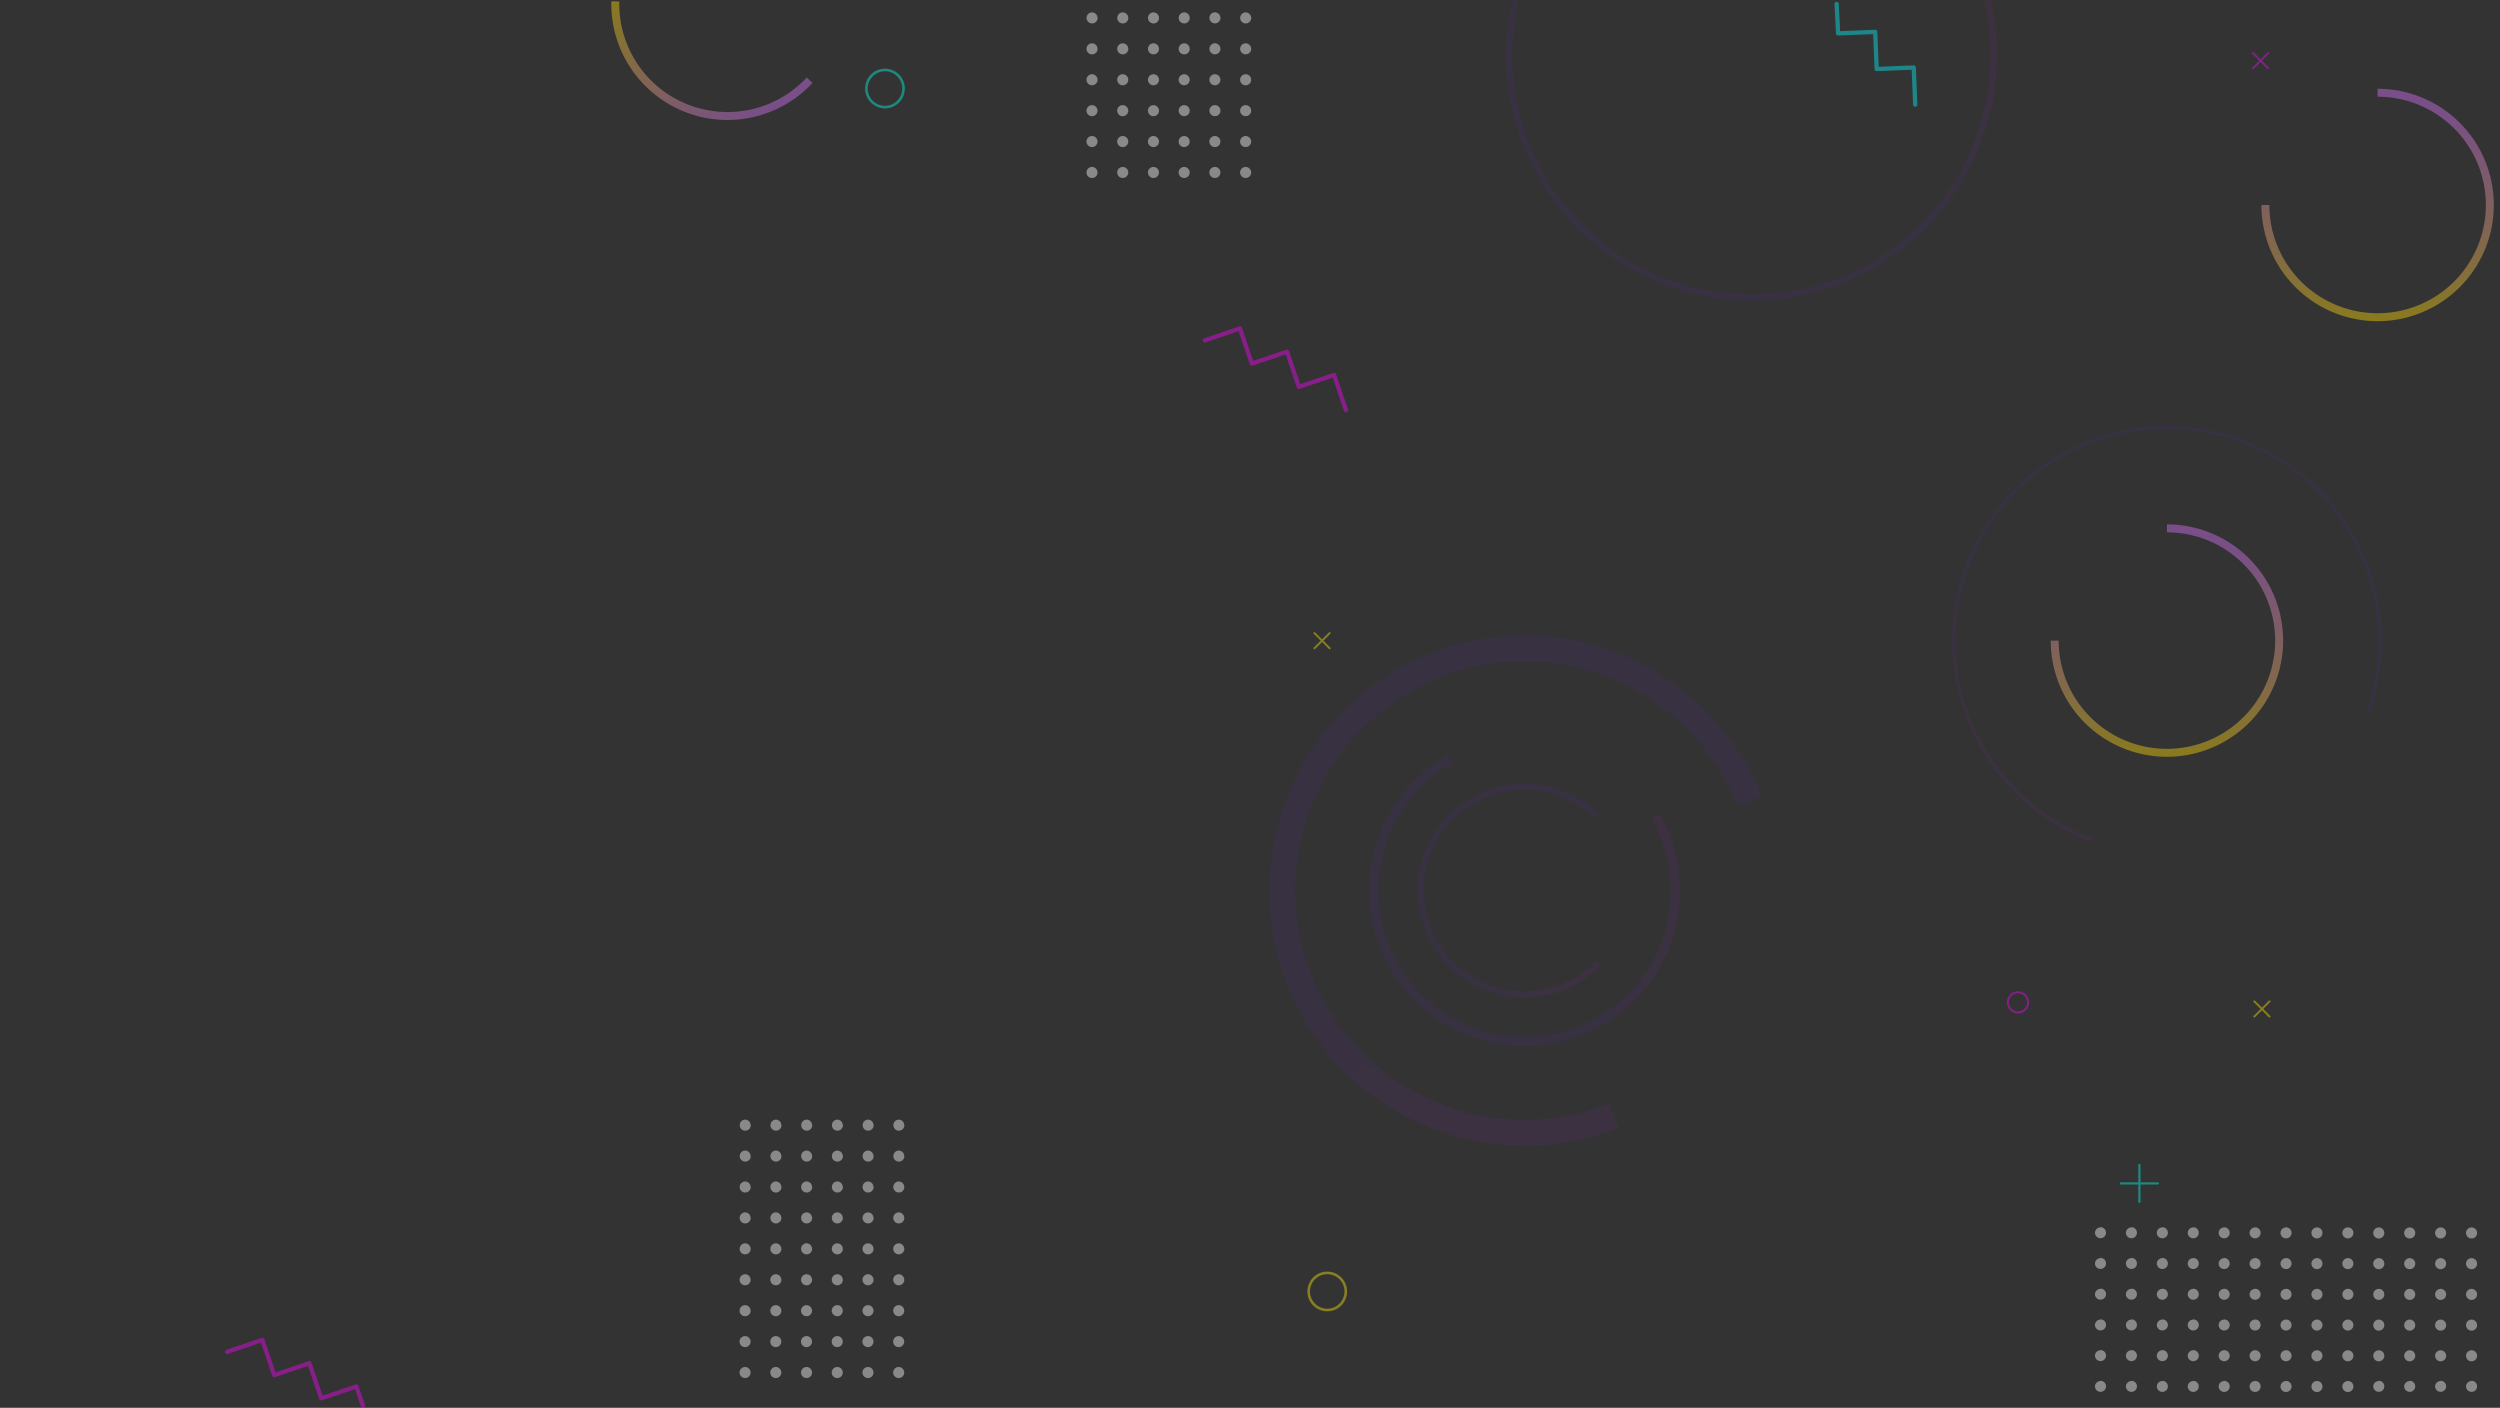 <svg xmlns="http://www.w3.org/2000/svg" xmlns:xlink="http://www.w3.org/1999/xlink" viewBox="0 0 1920 1081.21"><rect x="0" y="0" width="1920" height="1081.21" fill="#333333" stroke="none"/><defs><style>.cls-1{isolation:isolate;}.cls-10,.cls-11,.cls-12,.cls-13,.cls-14,.cls-15,.cls-16,.cls-17,.cls-18,.cls-19,.cls-2,.cls-5,.cls-6,.cls-7,.cls-8,.cls-9{fill:none;}.cls-3{opacity:0.42;}.cls-4{fill:#fff;mix-blend-mode:overlay;}.cls-13,.cls-14,.cls-15,.cls-19,.cls-5,.cls-6,.cls-7,.cls-8,.cls-9{stroke-miterlimit:10;}.cls-5{stroke-width:20px;stroke:url(#linear-gradient);}.cls-19,.cls-5,.cls-6,.cls-7,.cls-8{opacity:0.25;mix-blend-mode:screen;}.cls-6{stroke-width:7.2px;stroke:url(#linear-gradient-2);}.cls-7{stroke-width:4.95px;stroke:url(#linear-gradient-3);}.cls-8{stroke-width:2.64px;stroke:url(#linear-gradient-4);}.cls-11,.cls-9{stroke:#00ffe9;}.cls-18,.cls-9{stroke-width:2px;}.cls-10,.cls-16{stroke:#fd00ff;}.cls-10,.cls-11,.cls-12,.cls-16,.cls-17,.cls-18{stroke-linecap:round;stroke-linejoin:round;}.cls-10,.cls-12{stroke-width:1.5px;}.cls-11{stroke-width:1.71px;}.cls-12,.cls-18{stroke:#fde60a;}.cls-13,.cls-14,.cls-15{stroke-width:6.12px;}.cls-13{stroke:url(#linear-gradient-5);}.cls-14{stroke:url(#linear-gradient-6);}.cls-15{stroke:url(#linear-gradient-7);}.cls-16,.cls-17{stroke-width:3.3px;}.cls-17{stroke:#00f9ff;}.cls-19{stroke-width:5px;stroke:url(#linear-gradient-8);}</style><linearGradient id="linear-gradient" x1="-1957.57" y1="2464.62" x2="-1565.52" y2="2464.62" gradientTransform="translate(-1770.17 -43.27) rotate(-111.67)" gradientUnits="userSpaceOnUse"><stop offset="0" stop-color="#8b1cb5"/><stop offset="0.02" stop-color="#891cb5"/><stop offset="0.29" stop-color="#6e1cba"/><stop offset="0.53" stop-color="#5e1cbc"/><stop offset="0.71" stop-color="#581cbd"/></linearGradient><linearGradient id="linear-gradient-2" x1="-2768.65" y1="-532.84" x2="-2529.73" y2="-532.84" gradientTransform="matrix(-0.87, 0.49, -0.49, -0.87, -1396.56, 1527.31)" xlink:href="#linear-gradient"/><linearGradient id="linear-gradient-3" x1="-2539.82" y1="1946.9" x2="-2375.42" y2="1946.9" gradientTransform="matrix(-0.72, -0.7, 0.7, -0.72, -1948.54, 369.14)" xlink:href="#linear-gradient"/><linearGradient id="linear-gradient-4" x1="-429.11" y1="2376.3" x2="-99.1" y2="2376.3" gradientTransform="translate(-469.51 -586.91) rotate(-69.52)" xlink:href="#linear-gradient"/><linearGradient id="linear-gradient-5" x1="-972.44" y1="2948.77" x2="-793.94" y2="2948.77" gradientTransform="translate(-1284.58 -391.22) rotate(-90)" gradientUnits="userSpaceOnUse"><stop offset="0" stop-color="#fd0"/><stop offset="0.08" stop-color="#fbd11b"/><stop offset="0.33" stop-color="#efb06b"/><stop offset="0.56" stop-color="#e595ab"/><stop offset="0.75" stop-color="#de82d8"/><stop offset="0.89" stop-color="#da76f5"/><stop offset="0.97" stop-color="#d872ff"/></linearGradient><linearGradient id="linear-gradient-6" x1="-637.89" y1="3110.59" x2="-459.39" y2="3110.59" xlink:href="#linear-gradient-5"/><linearGradient id="linear-gradient-7" x1="246.37" y1="-1189.06" x2="402.21" y2="-1189.06" gradientTransform="matrix(0.73, 0.68, -0.68, 0.73, -510.95, 692.56)" xlink:href="#linear-gradient-5"/><linearGradient id="linear-gradient-8" x1="-2982.46" y1="-1065.52" x2="-2633.97" y2="-1065.52" gradientTransform="translate(-1393.98 1294.99) rotate(135)" xlink:href="#linear-gradient"/></defs><g class="cls-1"><g id="Layer_2" data-name="Layer 2"><g id="Layer_1-2" data-name="Layer 1"><rect class="cls-2" y="0.56" width="1920" height="1080"/><g class="cls-3"><path class="cls-4" d="M1826.91,942.66a4.25,4.25,0,1,1-4.25,4.24A4.25,4.25,0,0,1,1826.91,942.66Zm23.75,0a4.25,4.25,0,1,1-4.25,4.24A4.25,4.25,0,0,1,1850.66,942.66Zm23.75,0a4.25,4.25,0,1,1-4.25,4.24A4.25,4.25,0,0,1,1874.41,942.66Zm23.75,0a4.25,4.25,0,1,1-4.25,4.24A4.24,4.24,0,0,1,1898.16,942.66Zm-71.25,23.59a4.25,4.25,0,1,1-4.25,4.25A4.26,4.26,0,0,1,1826.91,966.25Zm23.75,0a4.25,4.25,0,1,1-4.25,4.25A4.26,4.26,0,0,1,1850.66,966.25Zm23.75,0a4.25,4.25,0,1,1-4.25,4.25A4.24,4.24,0,0,1,1874.41,966.25Zm23.75,0a4.25,4.25,0,1,1-4.25,4.25A4.25,4.25,0,0,1,1898.16,966.25Zm-71.25,23.6a4.25,4.25,0,1,1-4.25,4.25A4.25,4.25,0,0,1,1826.91,989.85Zm23.75,0a4.25,4.25,0,1,1-4.25,4.25A4.25,4.25,0,0,1,1850.66,989.85Zm23.75,0a4.25,4.25,0,1,1-4.25,4.25A4.25,4.25,0,0,1,1874.41,989.85Zm23.75,0a4.25,4.25,0,1,1-4.25,4.25A4.24,4.24,0,0,1,1898.16,989.85Zm-71.25,23.6a4.25,4.25,0,1,1-4.25,4.24A4.25,4.25,0,0,1,1826.91,1013.45Zm23.75,0a4.25,4.25,0,1,1-4.25,4.24A4.25,4.25,0,0,1,1850.66,1013.45Zm23.75,0a4.25,4.25,0,1,1-4.25,4.24A4.25,4.25,0,0,1,1874.41,1013.45Zm23.75,0a4.25,4.25,0,1,1-4.25,4.24A4.24,4.24,0,0,1,1898.16,1013.45ZM1826.91,1037a4.25,4.25,0,1,1-4.25,4.25A4.26,4.26,0,0,1,1826.91,1037Zm23.75,0a4.25,4.25,0,1,1-4.25,4.25A4.26,4.26,0,0,1,1850.66,1037Zm23.75,0a4.25,4.25,0,1,1-4.25,4.25A4.26,4.26,0,0,1,1874.41,1037Zm23.75,0a4.25,4.25,0,1,1-4.25,4.25A4.25,4.25,0,0,1,1898.16,1037Zm-118.75-94.38a4.25,4.25,0,1,1-4.24,4.24A4.24,4.24,0,0,1,1779.41,942.66Zm0,23.59a4.25,4.25,0,1,1-4.24,4.25A4.25,4.25,0,0,1,1779.41,966.25Zm0,23.6a4.25,4.25,0,1,1-4.24,4.25A4.25,4.25,0,0,1,1779.41,989.85Zm0,23.6a4.25,4.25,0,1,1-4.24,4.24A4.24,4.24,0,0,1,1779.41,1013.45Zm0,23.59a4.25,4.25,0,1,1-4.24,4.25A4.25,4.25,0,0,1,1779.41,1037Zm0,23.6a4.25,4.25,0,1,1-4.24,4.25A4.25,4.25,0,0,1,1779.41,1060.64Zm23.75-118a4.25,4.25,0,1,1-4.24,4.24A4.24,4.24,0,0,1,1803.16,942.66Zm0,23.59a4.25,4.25,0,1,1-4.24,4.25A4.25,4.25,0,0,1,1803.16,966.25Zm0,23.6a4.25,4.25,0,1,1-4.24,4.25A4.25,4.25,0,0,1,1803.16,989.85Zm0,23.6a4.25,4.25,0,1,1-4.24,4.24A4.24,4.24,0,0,1,1803.16,1013.45Zm0,23.59a4.25,4.25,0,1,1-4.24,4.25A4.25,4.25,0,0,1,1803.16,1037Zm0,23.6a4.25,4.25,0,1,1-4.24,4.25A4.25,4.25,0,0,1,1803.16,1060.64Zm-47.49-118a4.25,4.25,0,1,1-4.25,4.24A4.24,4.24,0,0,1,1755.67,942.66Zm0,23.59a4.25,4.25,0,1,1-4.25,4.25A4.25,4.25,0,0,1,1755.67,966.25Zm0,23.6a4.25,4.25,0,1,1-4.25,4.25A4.24,4.24,0,0,1,1755.67,989.85Zm0,23.6a4.25,4.25,0,1,1-4.25,4.24A4.24,4.24,0,0,1,1755.67,1013.45Zm0,23.59a4.25,4.25,0,1,1-4.25,4.25A4.25,4.25,0,0,1,1755.67,1037Zm0,23.6a4.25,4.25,0,1,1-4.25,4.25A4.24,4.24,0,0,1,1755.67,1060.64Zm-23.75-118a4.25,4.25,0,1,1-4.25,4.24A4.25,4.25,0,0,1,1731.92,942.66Zm0,23.59a4.25,4.25,0,1,1-4.25,4.25A4.26,4.26,0,0,1,1731.92,966.25Zm0,23.6a4.25,4.25,0,1,1-4.25,4.25A4.25,4.25,0,0,1,1731.92,989.85Zm0,23.6a4.25,4.25,0,1,1-4.25,4.24A4.25,4.25,0,0,1,1731.92,1013.45Zm0,23.59a4.25,4.25,0,1,1-4.25,4.25A4.26,4.26,0,0,1,1731.92,1037Zm0,23.6a4.25,4.25,0,1,1-4.25,4.25A4.25,4.25,0,0,1,1731.92,1060.64Zm-23.75-118a4.25,4.25,0,1,1-4.25,4.24A4.25,4.25,0,0,1,1708.17,942.66Zm0,23.59a4.25,4.25,0,1,1-4.25,4.25A4.26,4.26,0,0,1,1708.17,966.25Zm0,23.6a4.25,4.25,0,1,1-4.25,4.25A4.25,4.25,0,0,1,1708.17,989.85Zm0,23.6a4.25,4.25,0,1,1-4.25,4.24A4.25,4.25,0,0,1,1708.17,1013.45Zm0,23.59a4.25,4.25,0,1,1-4.25,4.25A4.26,4.26,0,0,1,1708.17,1037Zm0,23.6a4.25,4.25,0,1,1-4.25,4.25A4.25,4.25,0,0,1,1708.17,1060.64Zm-23.75-118a4.25,4.25,0,1,1-4.25,4.24A4.25,4.25,0,0,1,1684.42,942.66Zm0,23.59a4.25,4.25,0,1,1-4.25,4.25A4.26,4.26,0,0,1,1684.42,966.25Zm0,23.6a4.25,4.25,0,1,1-4.25,4.25A4.25,4.25,0,0,1,1684.42,989.85Zm0,23.6a4.25,4.25,0,1,1-4.25,4.24A4.25,4.25,0,0,1,1684.42,1013.45Zm0,23.59a4.25,4.25,0,1,1-4.25,4.25A4.26,4.26,0,0,1,1684.42,1037Zm0,23.6a4.25,4.25,0,1,1-4.25,4.25A4.25,4.25,0,0,1,1684.42,1060.64Zm-23.75-118a4.25,4.25,0,1,1-4.24,4.24A4.24,4.24,0,0,1,1660.67,942.66Zm0,23.59a4.25,4.25,0,1,1-4.24,4.25A4.25,4.25,0,0,1,1660.67,966.25Zm0,23.6a4.25,4.25,0,1,1-4.24,4.25A4.25,4.25,0,0,1,1660.67,989.85Zm0,23.6a4.25,4.25,0,1,1-4.24,4.24A4.24,4.24,0,0,1,1660.67,1013.45Zm0,23.59a4.25,4.25,0,1,1-4.24,4.25A4.25,4.25,0,0,1,1660.67,1037Zm0,23.6a4.25,4.25,0,1,1-4.24,4.25A4.25,4.25,0,0,1,1660.67,1060.64Zm-23.74-118a4.25,4.25,0,1,1-4.25,4.24A4.24,4.24,0,0,1,1636.93,942.66Zm0,23.59a4.25,4.25,0,1,1-4.25,4.25A4.25,4.25,0,0,1,1636.93,966.25Zm0,23.6a4.25,4.25,0,1,1-4.25,4.25A4.24,4.24,0,0,1,1636.93,989.85Zm0,23.6a4.25,4.25,0,1,1-4.25,4.24A4.24,4.24,0,0,1,1636.93,1013.45Zm0,23.59a4.25,4.25,0,1,1-4.25,4.25A4.25,4.25,0,0,1,1636.93,1037Zm0,23.6a4.25,4.25,0,1,1-4.25,4.25A4.24,4.24,0,0,1,1636.93,1060.64Zm-23.75-118a4.25,4.25,0,1,1-4.25,4.24A4.24,4.24,0,0,1,1613.18,942.66Zm0,23.59a4.25,4.25,0,1,1-4.25,4.25A4.25,4.25,0,0,1,1613.18,966.25Zm0,23.6a4.25,4.25,0,1,1-4.25,4.25A4.24,4.24,0,0,1,1613.18,989.85Zm0,23.6a4.25,4.25,0,1,1-4.25,4.24A4.24,4.24,0,0,1,1613.18,1013.45Zm0,23.59a4.25,4.25,0,1,1-4.25,4.25A4.25,4.25,0,0,1,1613.18,1037Zm0,23.6a4.25,4.25,0,1,1-4.25,4.25A4.24,4.24,0,0,1,1613.18,1060.64Zm213.73,0a4.25,4.25,0,1,1-4.25,4.25A4.25,4.25,0,0,1,1826.91,1060.64Zm23.75,0a4.25,4.25,0,1,1-4.25,4.25A4.25,4.25,0,0,1,1850.66,1060.64Zm23.75,0a4.25,4.25,0,1,1-4.25,4.25A4.25,4.25,0,0,1,1874.41,1060.64Zm23.75,0a4.25,4.25,0,1,1-4.25,4.25A4.24,4.24,0,0,1,1898.16,1060.64Z"/><path class="cls-5" d="M1239.49,856.87c-95.48,37.93-203.64-8.73-241.57-104.22s8.73-203.64,104.22-241.57,203.65,8.73,241.57,104.22"/><path class="cls-6" d="M1271.61,626.82a115.87,115.87,0,1,1-157.94-43.64"/><path class="cls-7" d="M1228,739.5a79.72,79.72,0,1,1-1.67-112.73"/><path class="cls-8" d="M1606.93,645.31a163.68,163.68,0,1,1,210.61-96.08"/><path class="cls-4" d="M960.89,108.71a4.25,4.25,0,1,1-4.25-4.25A4.26,4.26,0,0,1,960.89,108.71Zm-23.6,0a4.25,4.25,0,1,1-4.25-4.25A4.26,4.26,0,0,1,937.29,108.71Zm-23.6,0a4.25,4.25,0,1,1-4.24-4.25A4.25,4.25,0,0,1,913.69,108.71Zm-23.59,0a4.25,4.25,0,1,1-4.25-4.25A4.26,4.26,0,0,1,890.1,108.71Zm-23.6,0a4.25,4.25,0,1,1-4.25-4.25A4.25,4.25,0,0,1,866.5,108.71Zm-23.6,0a4.25,4.25,0,1,1-4.24-4.25A4.25,4.25,0,0,1,842.9,108.71Zm118,23.75a4.25,4.25,0,1,1-4.25-4.25A4.26,4.26,0,0,1,960.89,132.46Zm-23.6,0a4.25,4.25,0,1,1-4.25-4.25A4.26,4.26,0,0,1,937.29,132.46Zm-23.6,0a4.25,4.25,0,1,1-4.24-4.25A4.25,4.25,0,0,1,913.69,132.46Zm-23.59,0a4.25,4.25,0,1,1-4.25-4.25A4.26,4.26,0,0,1,890.1,132.46Zm-23.6,0a4.25,4.25,0,1,1-4.25-4.25A4.25,4.25,0,0,1,866.5,132.46Zm-23.59,0a4.25,4.25,0,1,1-4.25-4.25A4.26,4.26,0,0,1,842.91,132.46Zm118-47.5a4.25,4.25,0,1,1-4.25-4.24A4.26,4.26,0,0,1,960.89,85Zm-23.6,0A4.25,4.25,0,1,1,933,80.72,4.26,4.26,0,0,1,937.29,85Zm-23.6,0a4.25,4.25,0,1,1-4.24-4.24A4.25,4.25,0,0,1,913.69,85ZM890.1,85a4.25,4.25,0,1,1-4.25-4.24A4.26,4.26,0,0,1,890.1,85Zm-23.6,0a4.25,4.25,0,1,1-4.25-4.24A4.25,4.25,0,0,1,866.5,85Zm-23.59,0a4.25,4.25,0,1,1-4.25-4.24A4.26,4.26,0,0,1,842.91,85Zm118-23.75A4.25,4.25,0,1,1,956.64,57,4.25,4.25,0,0,1,960.89,61.21Zm-23.6,0A4.25,4.25,0,1,1,933,57,4.25,4.25,0,0,1,937.29,61.21Zm-23.6,0A4.25,4.25,0,1,1,909.45,57,4.24,4.24,0,0,1,913.69,61.21Zm-23.59,0A4.25,4.25,0,1,1,885.85,57,4.25,4.25,0,0,1,890.1,61.21Zm-23.6,0A4.25,4.25,0,1,1,862.25,57,4.25,4.25,0,0,1,866.5,61.21Zm-23.59,0A4.25,4.25,0,1,1,838.66,57,4.25,4.25,0,0,1,842.91,61.21Zm118-23.74a4.25,4.25,0,1,1-4.25-4.25A4.25,4.25,0,0,1,960.89,37.47Zm-23.6,0A4.25,4.25,0,1,1,933,33.22,4.25,4.25,0,0,1,937.29,37.47Zm-23.6,0a4.25,4.25,0,1,1-4.24-4.25A4.24,4.24,0,0,1,913.69,37.47Zm-23.59,0a4.25,4.25,0,1,1-4.25-4.25A4.25,4.25,0,0,1,890.1,37.47Zm-23.6,0a4.25,4.25,0,1,1-4.25-4.25A4.24,4.24,0,0,1,866.5,37.47Zm-23.59,0a4.25,4.25,0,1,1-4.25-4.25A4.25,4.25,0,0,1,842.91,37.47Zm118-23.75a4.25,4.25,0,1,1-4.25-4.25A4.25,4.25,0,0,1,960.89,13.72Zm-23.6,0A4.25,4.25,0,1,1,933,9.47,4.25,4.25,0,0,1,937.29,13.72Zm-23.6,0a4.25,4.25,0,1,1-4.24-4.25A4.24,4.24,0,0,1,913.69,13.72Zm-23.59,0a4.25,4.25,0,1,1-4.25-4.25A4.25,4.25,0,0,1,890.1,13.72Zm-23.6,0a4.25,4.25,0,1,1-4.25-4.25A4.24,4.24,0,0,1,866.5,13.72Zm-23.59,0a4.25,4.25,0,1,1-4.25-4.25A4.25,4.25,0,0,1,842.91,13.72Z"/><path class="cls-4" d="M694.44,1030.35a4.25,4.25,0,1,1-4.25-4.24A4.25,4.25,0,0,1,694.44,1030.35Zm-23.6,0a4.25,4.25,0,1,1-4.24-4.24A4.24,4.24,0,0,1,670.84,1030.35Zm-23.59,0a4.25,4.25,0,1,1-4.25-4.24A4.25,4.25,0,0,1,647.25,1030.35Zm-23.6,0a4.25,4.25,0,1,1-4.25-4.24A4.25,4.25,0,0,1,623.65,1030.35Zm-23.6,0a4.25,4.25,0,1,1-4.24-4.24A4.24,4.24,0,0,1,600.05,1030.35Zm-23.59,0a4.25,4.25,0,1,1-4.25-4.24A4.26,4.26,0,0,1,576.46,1030.35Zm118,23.75a4.25,4.25,0,1,1-4.25-4.25A4.26,4.26,0,0,1,694.44,1054.1Zm-23.6,0a4.25,4.25,0,1,1-4.24-4.25A4.25,4.25,0,0,1,670.84,1054.1Zm-23.59,0a4.25,4.25,0,1,1-4.25-4.25A4.26,4.26,0,0,1,647.25,1054.1Zm-23.6,0a4.25,4.25,0,1,1-4.25-4.25A4.25,4.25,0,0,1,623.65,1054.1Zm-23.6,0a4.25,4.25,0,1,1-4.24-4.25A4.25,4.25,0,0,1,600.05,1054.1Zm-23.59,0a4.25,4.25,0,1,1-4.25-4.25A4.26,4.26,0,0,1,576.46,1054.1Zm118-47.5a4.25,4.25,0,1,1-4.25-4.24A4.25,4.25,0,0,1,694.44,1006.6Zm-23.6,0a4.25,4.25,0,1,1-4.24-4.24A4.24,4.24,0,0,1,670.84,1006.6Zm-23.59,0a4.25,4.25,0,1,1-4.25-4.24A4.25,4.25,0,0,1,647.25,1006.6Zm-23.6,0a4.25,4.25,0,1,1-4.25-4.24A4.25,4.25,0,0,1,623.65,1006.6Zm-23.6,0a4.25,4.25,0,1,1-4.24-4.24A4.24,4.24,0,0,1,600.05,1006.6Zm-23.59,0a4.25,4.25,0,1,1-4.25-4.24A4.25,4.25,0,0,1,576.46,1006.6Zm118-23.74a4.25,4.25,0,1,1-4.25-4.25A4.25,4.25,0,0,1,694.44,982.86Zm-23.6,0a4.25,4.25,0,1,1-4.24-4.25A4.24,4.24,0,0,1,670.84,982.86Zm-23.59,0a4.25,4.25,0,1,1-4.25-4.25A4.25,4.25,0,0,1,647.25,982.86Zm-23.6,0a4.25,4.25,0,1,1-4.25-4.25A4.24,4.24,0,0,1,623.65,982.86Zm-23.6,0a4.25,4.25,0,1,1-4.24-4.25A4.24,4.24,0,0,1,600.05,982.86Zm-23.59,0a4.25,4.25,0,1,1-4.25-4.25A4.25,4.25,0,0,1,576.46,982.86Zm118-23.75a4.25,4.25,0,1,1-4.25-4.25A4.25,4.25,0,0,1,694.44,959.11Zm-23.6,0a4.25,4.25,0,1,1-4.24-4.25A4.24,4.24,0,0,1,670.84,959.11Zm-23.59,0a4.25,4.25,0,1,1-4.25-4.25A4.25,4.25,0,0,1,647.25,959.11Zm-23.6,0a4.25,4.25,0,1,1-4.25-4.25A4.24,4.24,0,0,1,623.65,959.11Zm-23.6,0a4.25,4.25,0,1,1-4.24-4.25A4.24,4.24,0,0,1,600.05,959.11Zm-23.59,0a4.25,4.25,0,1,1-4.25-4.25A4.25,4.25,0,0,1,576.46,959.11Zm118-23.75a4.25,4.25,0,1,1-4.25-4.25A4.26,4.26,0,0,1,694.44,935.36Zm-23.6,0a4.25,4.25,0,1,1-4.24-4.25A4.25,4.25,0,0,1,670.84,935.36Zm-23.59,0a4.25,4.25,0,1,1-4.25-4.25A4.26,4.26,0,0,1,647.25,935.36Zm-23.6,0a4.25,4.25,0,1,1-4.25-4.25A4.25,4.25,0,0,1,623.65,935.36Zm-23.6,0a4.25,4.25,0,1,1-4.24-4.25A4.25,4.25,0,0,1,600.05,935.36Zm-23.59,0a4.25,4.25,0,1,1-4.25-4.25A4.26,4.26,0,0,1,576.46,935.36Zm118-23.75a4.25,4.25,0,1,1-4.25-4.25A4.26,4.26,0,0,1,694.44,911.61Zm-23.6,0a4.25,4.25,0,1,1-4.24-4.25A4.25,4.25,0,0,1,670.84,911.61Zm-23.59,0a4.25,4.25,0,1,1-4.25-4.25A4.26,4.26,0,0,1,647.25,911.61Zm-23.6,0a4.25,4.25,0,1,1-4.25-4.25A4.25,4.25,0,0,1,623.65,911.61Zm-23.6,0a4.25,4.25,0,1,1-4.24-4.25A4.25,4.25,0,0,1,600.05,911.61Zm-23.59,0a4.25,4.25,0,1,1-4.25-4.25A4.26,4.26,0,0,1,576.46,911.61Zm118-23.75a4.25,4.25,0,1,1-4.25-4.24A4.25,4.25,0,0,1,694.44,887.86Zm-23.6,0a4.25,4.25,0,1,1-4.24-4.24A4.24,4.24,0,0,1,670.84,887.86Zm-23.59,0a4.25,4.25,0,1,1-4.25-4.24A4.25,4.25,0,0,1,647.25,887.86Zm-23.6,0a4.25,4.25,0,1,1-4.25-4.24A4.25,4.25,0,0,1,623.65,887.86Zm-23.6,0a4.25,4.25,0,1,1-4.24-4.24A4.24,4.24,0,0,1,600.05,887.86Zm-23.59,0a4.25,4.25,0,1,1-4.25-4.24A4.25,4.25,0,0,1,576.46,887.86Zm118-23.75a4.25,4.25,0,1,1-4.25-4.24A4.25,4.25,0,0,1,694.44,864.11Zm-23.6,0a4.25,4.25,0,1,1-4.24-4.24A4.24,4.24,0,0,1,670.84,864.11Zm-23.59,0a4.25,4.25,0,1,1-4.25-4.24A4.25,4.25,0,0,1,647.25,864.11Zm-23.6,0a4.25,4.25,0,1,1-4.25-4.24A4.25,4.25,0,0,1,623.65,864.11Zm-23.6,0a4.25,4.25,0,1,1-4.24-4.24A4.24,4.24,0,0,1,600.05,864.11Zm-23.59,0a4.25,4.25,0,1,1-4.25-4.24A4.25,4.25,0,0,1,576.46,864.11Z"/><path class="cls-9" d="M693.91,68a14.25,14.25,0,1,1-14.25-14.25A14.25,14.25,0,0,1,693.91,68Z"/><circle class="cls-10" cx="1549.8" cy="769.83" r="7.76"/><line class="cls-10" x1="1742" y1="40.73" x2="1730.28" y2="52.45"/><line class="cls-10" x1="1742" y1="52.45" x2="1730.28" y2="40.73"/><line class="cls-11" x1="1643.06" y1="894.69" x2="1643.06" y2="923.05"/><line class="cls-11" x1="1657.24" y1="908.87" x2="1628.88" y2="908.87"/><line class="cls-12" x1="1009.47" y1="497.91" x2="1021.19" y2="486.19"/><line class="cls-12" x1="1009.47" y1="486.19" x2="1021.19" y2="497.91"/><line class="cls-12" x1="1731.29" y1="780.74" x2="1743.01" y2="769.02"/><line class="cls-12" x1="1731.29" y1="769.02" x2="1743.01" y2="780.74"/><path class="cls-13" d="M1664.2,405.78A86.19,86.19,0,1,1,1578,492"/><path class="cls-14" d="M1826,71.23a86.19,86.19,0,1,1-86.19,86.19"/><path class="cls-15" d="M621.81,61.6A86.18,86.18,0,0,1,500,66,86,86,0,0,1,472.57,1.06"/><polyline class="cls-16" points="174.45 1038.21 201.45 1029.07 210.59 1056.07 237.58 1046.92 246.73 1073.92 273.72 1064.78 278.73 1079.55"/><polyline class="cls-16" points="925.27 261.39 952.27 252.25 961.41 279.24 988.41 270.1 997.55 297.1 1024.55 287.96 1033.69 314.95"/><polyline class="cls-17" points="1410.54 3.06 1411.67 25.64 1440.15 24.51 1441.28 52.99 1469.76 51.86 1470.89 80.34"/><circle class="cls-18" cx="1019.37" cy="991.95" r="14.25" transform="translate(-292.55 1541.45) rotate(-66.95)"/><path class="cls-19" d="M1526.38.56A185.9,185.9,0,0,1,1476.66,174c-72.65,72.66-190.45,72.66-263.1,0A185.93,185.93,0,0,1,1163.8.69"/></g></g></g></g></svg>